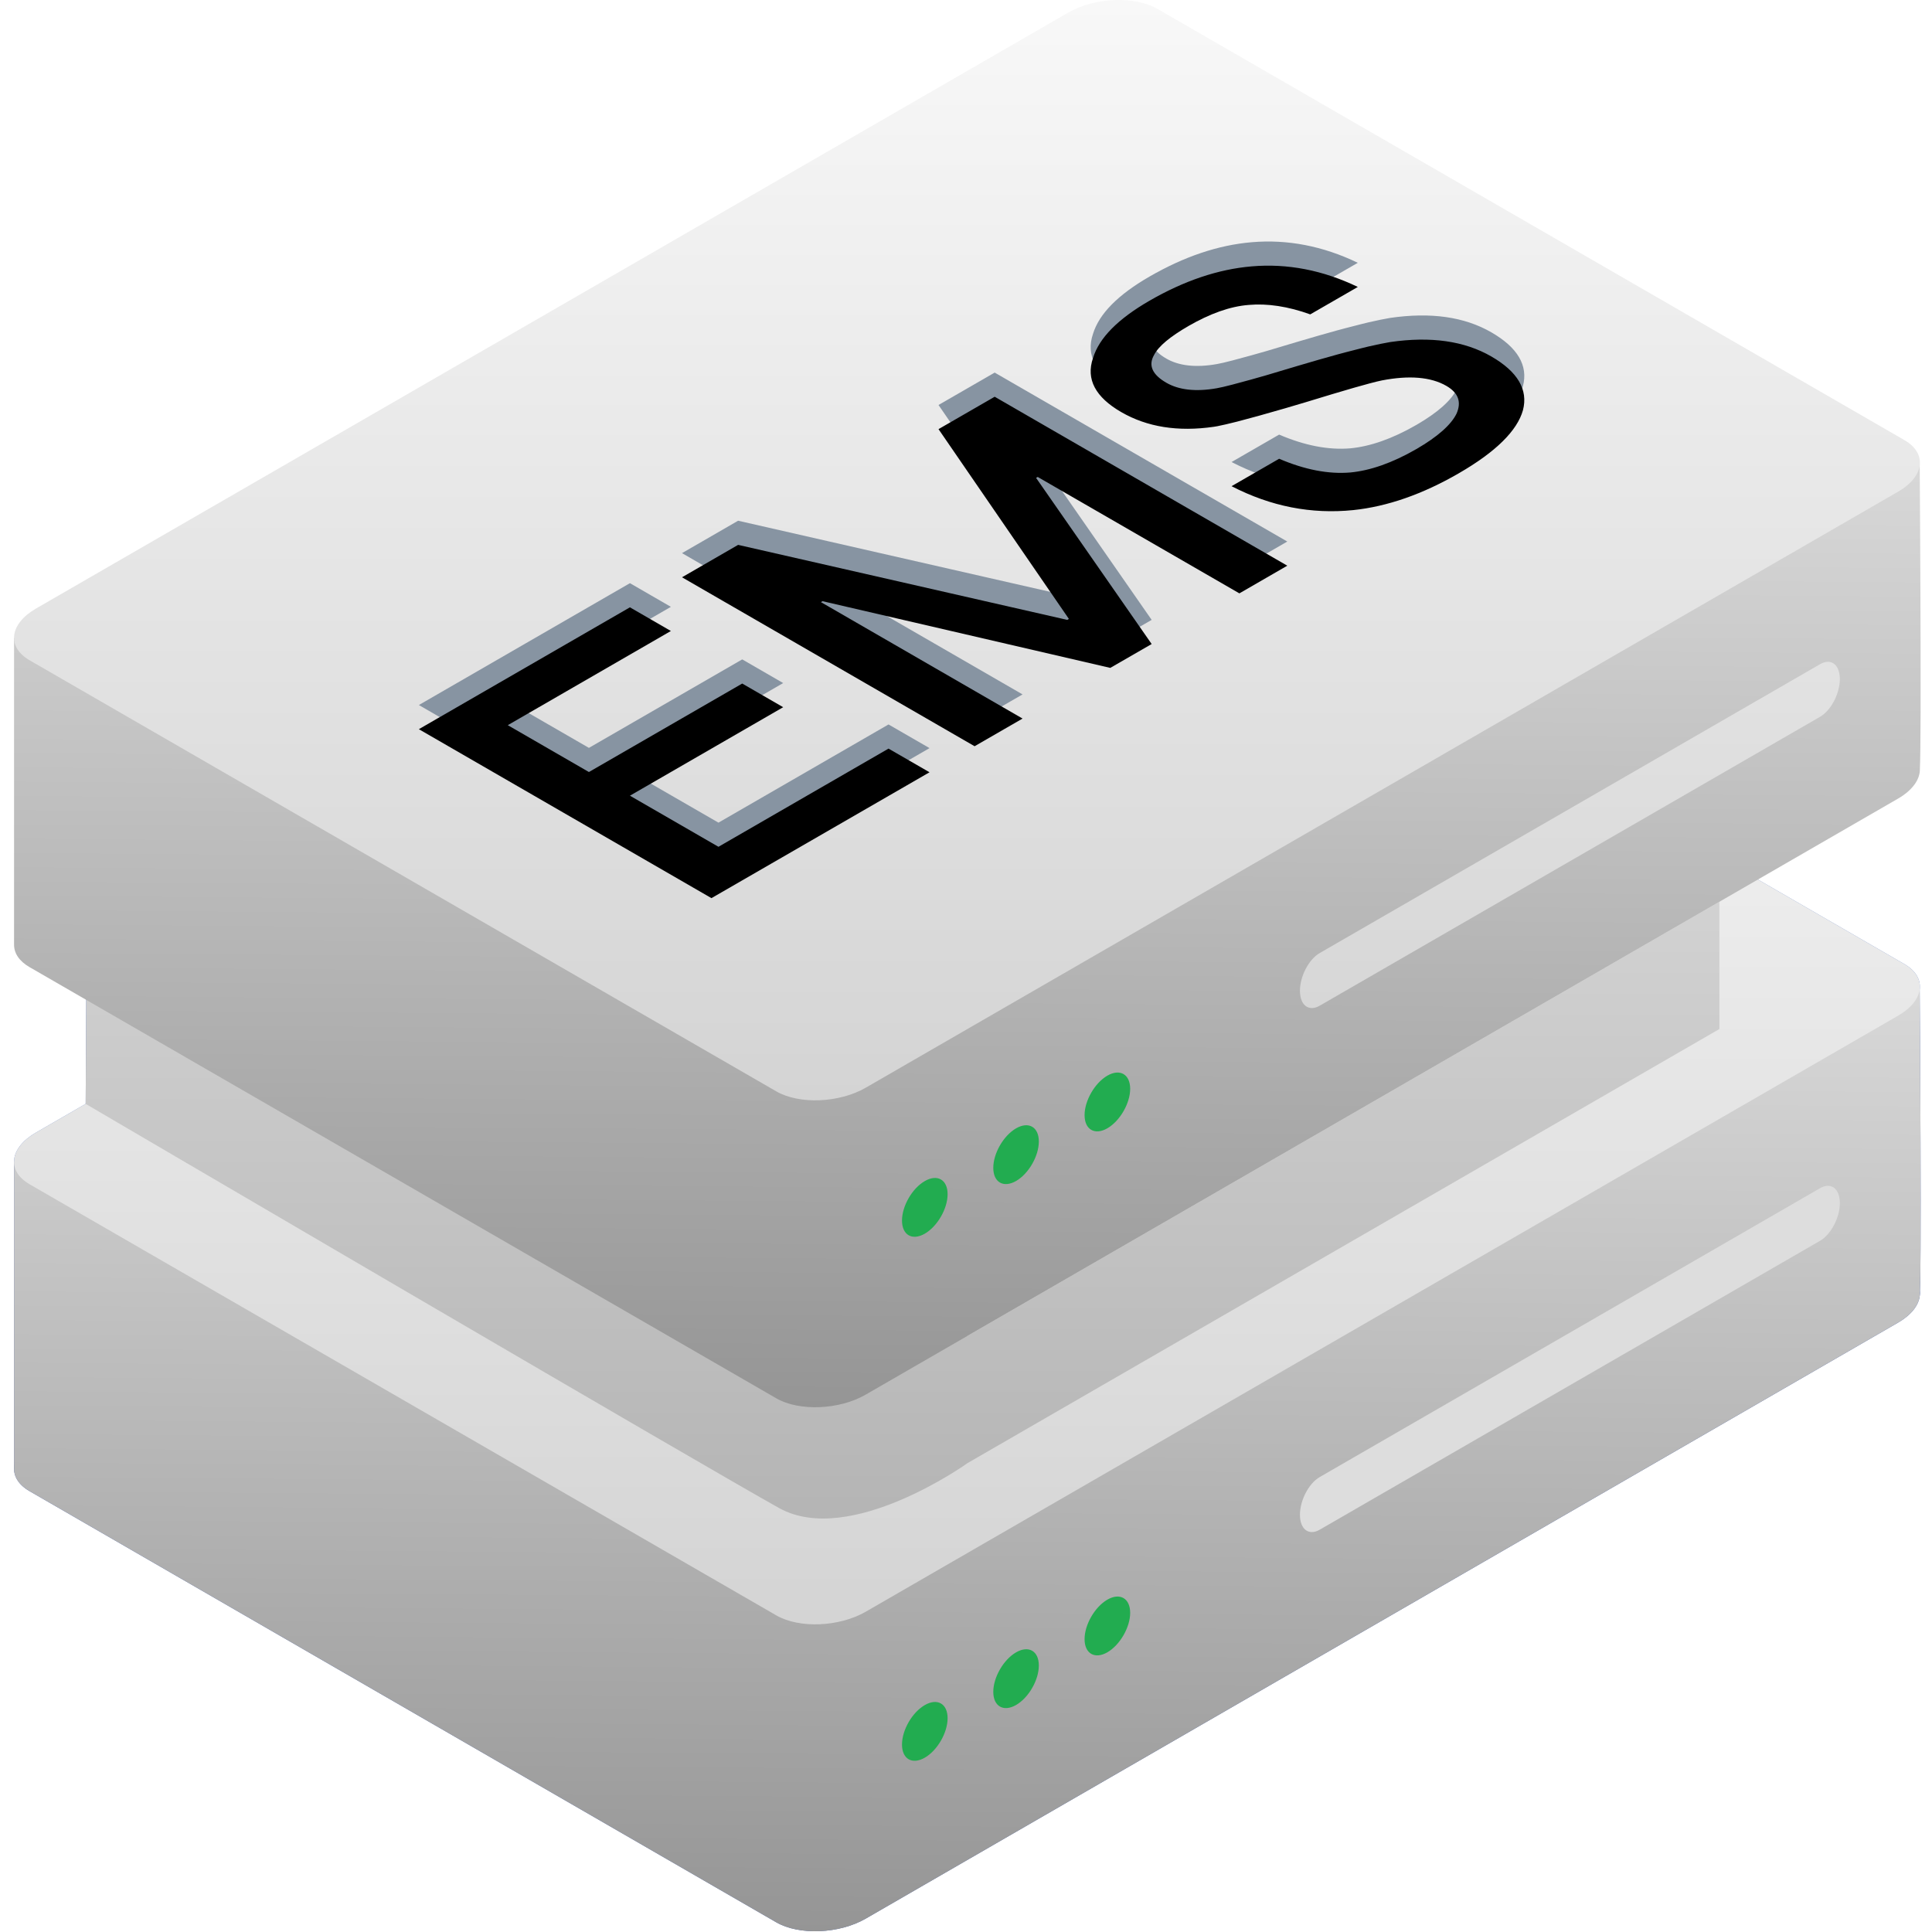 <?xml version="1.0" encoding="UTF-8"?>
<svg width="40px" height="40px" viewBox="0 0 40 40" version="1.1" xmlns="http://www.w3.org/2000/svg" xmlns:xlink="http://www.w3.org/1999/xlink">
    <title>icon_EMS备份 4</title>
    <defs>
        <linearGradient x1="50%" y1="13.376%" x2="51.4%" y2="119.576%" id="linearGradient-1">
            <stop stop-color="#D8D8D8" offset="0%"></stop>
            <stop stop-color="#868686" offset="100%"></stop>
        </linearGradient>
        <linearGradient x1="50%" y1="0%" x2="50%" y2="100%" id="linearGradient-2">
            <stop stop-color="#F8F8F8" offset="0%"></stop>
            <stop stop-color="#D4D4D4" offset="100%"></stop>
        </linearGradient>
        <linearGradient x1="50%" y1="0%" x2="50%" y2="100%" id="linearGradient-3">
            <stop stop-color="#D2D2D2" offset="0%"></stop>
            <stop stop-color="#B3B3B3" offset="100%"></stop>
        </linearGradient>
        <linearGradient x1="50%" y1="13.376%" x2="51.4%" y2="119.576%" id="linearGradient-4">
            <stop stop-color="#D8D8D8" offset="0%"></stop>
            <stop stop-color="#868686" offset="100%"></stop>
        </linearGradient>
        <linearGradient x1="50%" y1="0%" x2="50%" y2="100%" id="linearGradient-5">
            <stop stop-color="#F8F8F8" offset="0%"></stop>
            <stop stop-color="#E9E9E9" offset="40.93%"></stop>
            <stop stop-color="#D4D4D4" offset="100%"></stop>
        </linearGradient>
        <path d="M4.37,7.074 L5.218,7.564 L1.841,9.514 L3.521,10.484 L6.695,8.652 L7.543,9.142 L4.37,10.974 L6.203,12.032 L9.724,9.999 L10.573,10.489 L6.058,13.095 L0,9.597 L4.37,7.074 Z M11.922,2.714 L17.98,6.212 L16.988,6.785 L12.813,4.375 L12.779,4.394 L15.172,7.834 L14.315,8.328 L8.358,6.947 L8.324,6.966 L12.499,9.377 L11.506,9.95 L5.448,6.452 L6.61,5.781 L13.424,7.334 L13.458,7.314 L10.759,3.385 L11.922,2.714 Z M17.242,0.015 C17.98,-0.049 18.719,0.093 19.44,0.441 L19.44,0.441 L18.455,1.009 C17.997,0.843 17.565,0.779 17.183,0.813 C16.792,0.843 16.377,0.995 15.935,1.249 C15.554,1.47 15.316,1.666 15.223,1.847 C15.095,2.067 15.189,2.259 15.477,2.425 C15.732,2.572 16.08,2.616 16.521,2.538 L16.521,2.538 L16.655,2.51 L16.844,2.463 L17.229,2.359 L17.553,2.267 L18.172,2.082 L18.62,1.951 L19.018,1.839 C19.08,1.822 19.14,1.806 19.198,1.791 L19.198,1.791 L19.522,1.708 C19.571,1.695 19.619,1.684 19.665,1.673 L19.665,1.673 L19.913,1.619 C19.987,1.604 20.053,1.592 20.11,1.582 C20.95,1.46 21.646,1.558 22.206,1.881 C22.749,2.195 22.97,2.567 22.859,2.993 C22.741,3.415 22.299,3.856 21.527,4.301 C20.78,4.733 20.051,4.987 19.346,5.061 C18.481,5.149 17.641,4.987 16.826,4.566 L16.826,4.566 L17.811,3.998 C18.337,4.223 18.829,4.321 19.287,4.282 C19.694,4.243 20.153,4.086 20.653,3.797 C21.094,3.542 21.374,3.292 21.485,3.062 C21.587,2.827 21.527,2.636 21.273,2.489 C20.95,2.303 20.5,2.268 19.94,2.376 L19.94,2.376 L19.833,2.4 L19.677,2.44 L19.35,2.531 L18.912,2.66 L18.362,2.827 L17.933,2.954 L17.381,3.111 L16.942,3.229 L16.712,3.285 L16.532,3.324 L16.461,3.336 C15.715,3.444 15.078,3.341 14.544,3.033 C14.009,2.724 13.806,2.352 13.958,1.911 C14.086,1.494 14.476,1.102 15.129,0.725 C15.842,0.314 16.546,0.074 17.242,0.015 Z" id="path-6"></path>
        <filter x="-2.2%" y="-3.8%" width="104.4%" height="107.6%" filterUnits="objectBoundingBox" id="filter-7">
            <feGaussianBlur stdDeviation="0.25" in="SourceAlpha" result="shadowBlurInner1"></feGaussianBlur>
            <feOffset dx="0" dy="0.5" in="shadowBlurInner1" result="shadowOffsetInner1"></feOffset>
            <feComposite in="shadowOffsetInner1" in2="SourceAlpha" operator="arithmetic" k2="-1" k3="1" result="shadowInnerInner1"></feComposite>
            <feColorMatrix values="0 0 0 0 0   0 0 0 0 0   0 0 0 0 0  0 0 0 0.314 0" type="matrix" in="shadowInnerInner1"></feColorMatrix>
        </filter>
    </defs>
    <g id="上位机" stroke="none" stroke-width="1" fill="none" fill-rule="evenodd">
        <g id="1_1.光储一体机上位机_首页" transform="translate(-525, -576)" fill-rule="nonzero">
            <g id="main" transform="translate(212, 102)">
                <g id="2" transform="translate(24, 278)">
                    <g id="能流图1" transform="translate(92, 50)">
                        <g id="icon_EMS备份-4" transform="translate(197, 146)">
                            <rect id="BG" x="0" y="0" width="40" height="40"></rect>
                            <g id="服务器" transform="translate(20, 20) scale(-1, 1) translate(-20, -20) ">
                                <rect id="矩形" fill="#000000" opacity="0" x="0" y="2.94374254e-05" width="40" height="40"></rect>
                                <path d="M17.884,17.465 C17.337,17.148 16.508,17.114 16.034,17.388 L0.571,26.315 C0.097,26.589 0.156,27.068 0.704,27.384 L22.076,39.723 C22.623,40.039 23.452,40.073 23.927,39.8 L39.389,30.872 C39.863,30.599 39.804,30.12 39.256,29.804 L17.884,17.465 Z" id="路径" fill="#4762AF"></path>
                                <path d="M17.073,33.119 C17.333,33.269 17.545,33.636 17.545,33.936 C17.545,34.237 17.333,34.359 17.073,34.209 C16.813,34.058 16.601,33.692 16.601,33.392 C16.601,33.091 16.813,32.969 17.073,33.119 Z M18.963,34.21 C19.224,34.361 19.435,34.727 19.435,35.028 C19.435,35.328 19.224,35.45 18.963,35.3 C18.703,35.15 18.492,34.783 18.492,34.483 C18.492,34.182 18.703,34.06 18.963,34.21 Z M20.853,35.302 C21.114,35.452 21.325,35.818 21.325,36.119 C21.325,36.419 21.114,36.541 20.853,36.391 C20.593,36.241 20.381,35.875 20.381,35.574 C20.381,35.273 20.593,35.151 20.853,35.302 Z" id="形状" fill="#448FFF"></path>
                                <path d="M0.255,20.46 C0.255,20.46 0.207,26.867 0.261,26.858 C0.316,26.85 2.903,28.192 2.903,28.192 L5.542,25.536 L5.705,23.629 L0.255,20.46 Z M39.709,24.054 L39.709,30.406 L35.709,32.733 L33.647,27.833 L39.709,24.054 L39.709,24.054 Z" id="形状" fill="#4762AF"></path>
                                <path d="M17.884,11.11 C17.337,10.794 16.508,10.76 16.034,11.034 L0.571,19.961 C0.097,20.235 0.156,20.714 0.704,21.03 L22.076,33.369 C22.623,33.685 23.452,33.719 23.927,33.445 L39.389,24.518 C39.863,24.244 39.804,23.765 39.256,23.449 L17.884,11.11 L17.884,11.11 Z" id="路径" fill="#6D8ACA"></path>
                                <path d="M19.972,30.295 C19.972,30.295 22.402,32.033 23.865,31.225 C25.328,30.416 38.226,22.855 38.226,22.855 L38.215,20.647 L19.972,27.66 L19.972,30.295 Z" id="路径" fill="#5D7BC1"></path>
                                <polygon id="路径" fill="#5D7BC1" points="4.402 18.67 4.402 21.305 19.98 30.3 19.98 27.664"></polygon>
                                <path d="M13.086,31.362 C13.086,31.061 12.903,30.711 12.677,30.581 L2.317,24.6 C2.092,24.469 1.908,24.608 1.908,24.908 C1.908,25.209 2.092,25.559 2.317,25.689 L12.677,31.671 C12.903,31.801 13.086,31.663 13.086,31.362 Z" id="路径" fill="#6D8ACA"></path>
                                <path d="M16.034,17.388 C16.508,17.114 17.337,17.148 17.884,17.465 L17.884,17.465 L34.702,27.174 L39.709,24.054 L39.709,30.406 C39.71,30.581 39.605,30.748 39.389,30.872 L39.389,30.872 L23.927,39.8 C23.452,40.073 22.623,40.039 22.076,39.723 L22.076,39.723 L0.704,27.384 C0.402,27.21 0.249,26.986 0.251,26.775 C0.243,26.606 0.238,26.166 0.236,25.593 L0.236,24.343 C0.239,22.731 0.252,20.875 0.254,20.52 L0.255,20.46 L5.464,23.489 Z" id="形状结合" fill="url(#linearGradient-1)"></path>
                                <path d="M17.073,33.119 C17.333,33.269 17.545,33.636 17.545,33.936 C17.545,34.237 17.333,34.359 17.073,34.209 C16.813,34.058 16.601,33.692 16.601,33.392 C16.601,33.091 16.813,32.969 17.073,33.119 Z M18.963,34.21 C19.224,34.361 19.435,34.727 19.435,35.028 C19.435,35.328 19.224,35.45 18.963,35.3 C18.703,35.15 18.492,34.783 18.492,34.483 C18.492,34.182 18.703,34.06 18.963,34.21 Z M20.853,35.302 C21.114,35.452 21.325,35.818 21.325,36.119 C21.325,36.419 21.114,36.541 20.853,36.391 C20.593,36.241 20.381,35.875 20.381,35.574 C20.381,35.273 20.593,35.151 20.853,35.302 Z" id="形状" fill="#22AC50"></path>
                                <path d="M17.884,11.11 C17.337,10.794 16.508,10.76 16.034,11.034 L0.571,19.961 C0.097,20.235 0.156,20.714 0.704,21.03 L22.076,33.369 C22.623,33.685 23.452,33.719 23.927,33.445 L39.389,24.518 C39.863,24.244 39.804,23.765 39.256,23.449 L17.884,11.11 L17.884,11.11 Z" id="路径" fill="url(#linearGradient-2)"></path>
                                <path d="M4.402,18.67 L19.972,27.66 L38.215,20.647 L38.226,22.855 C38.226,22.855 35.1,24.688 31.751,26.645 L31.121,27.013 C27.861,28.918 24.562,30.839 23.865,31.225 C22.402,32.033 19.972,30.295 19.972,30.295 L19.972,30.295 L19.972,30.294 L4.402,21.305 L4.402,18.67 Z" id="形状结合" fill="url(#linearGradient-3)"></path>
                                <path d="M13.086,31.362 C13.086,31.061 12.903,30.711 12.677,30.581 L2.317,24.6 C2.092,24.469 1.908,24.608 1.908,24.908 C1.908,25.209 2.092,25.559 2.317,25.689 L12.677,31.671 C12.903,31.801 13.086,31.663 13.086,31.362 Z" id="路径" fill="#DDDDDD"></path>
                                <path d="M16.034,6.539 C16.508,6.265 17.337,6.3 17.884,6.616 L17.884,6.616 L34.702,16.325 L39.709,13.205 L39.709,19.557 C39.71,19.732 39.605,19.899 39.389,20.023 L39.389,20.023 L23.927,28.951 C23.452,29.224 22.623,29.19 22.076,28.874 L22.076,28.874 L0.704,16.535 C0.403,16.361 0.249,16.138 0.251,15.927 C0.243,15.757 0.238,15.317 0.236,14.745 L0.236,13.495 C0.239,11.882 0.252,10.026 0.254,9.671 L0.255,9.611 L5.464,12.64 Z" id="形状结合" fill="url(#linearGradient-4)"></path>
                                <path d="M17.073,22.27 C17.333,22.42 17.545,22.787 17.545,23.087 C17.545,23.388 17.333,23.51 17.073,23.36 C16.813,23.209 16.601,22.843 16.601,22.543 C16.601,22.242 16.813,22.12 17.073,22.27 Z M18.963,23.361 C19.224,23.512 19.435,23.878 19.435,24.179 C19.435,24.479 19.224,24.601 18.963,24.451 C18.703,24.301 18.492,23.934 18.492,23.634 C18.492,23.333 18.703,23.211 18.963,23.361 Z M20.853,24.453 C21.114,24.603 21.325,24.969 21.325,25.27 C21.325,25.57 21.114,25.692 20.853,25.542 C20.593,25.392 20.381,25.026 20.381,24.725 C20.381,24.424 20.593,24.302 20.853,24.453 Z" id="形状" fill="#22AC50"></path>
                                <path d="M17.884,0.261 C17.337,-0.055 16.508,-0.089 16.034,0.185 L0.571,9.112 C0.097,9.386 0.156,9.865 0.704,10.181 L22.076,22.52 C22.623,22.836 23.452,22.87 23.927,22.596 L39.389,13.669 C39.863,13.395 39.804,12.917 39.256,12.6 L17.884,0.261 Z M13.086,20.513 C13.086,20.212 12.903,19.862 12.677,19.732 L2.317,13.751 C2.092,13.62 1.908,13.759 1.908,14.06 C1.908,14.36 2.092,14.71 2.317,14.84 L12.677,20.822 C12.903,20.952 13.086,20.814 13.086,20.513 L13.086,20.513 Z" id="形状" fill="url(#linearGradient-5)"></path>
                            </g>
                            <g id="形状结合" transform="translate(8.672, 5)">
                                <use fill="#8794A2" xlink:href="#path-6"></use>
                                <use fill="black" fill-opacity="1" filter="url(#filter-7)" xlink:href="#path-6"></use>
                            </g>
                        </g>
                    </g>
                </g>
            </g>
        </g>
    </g>
</svg>